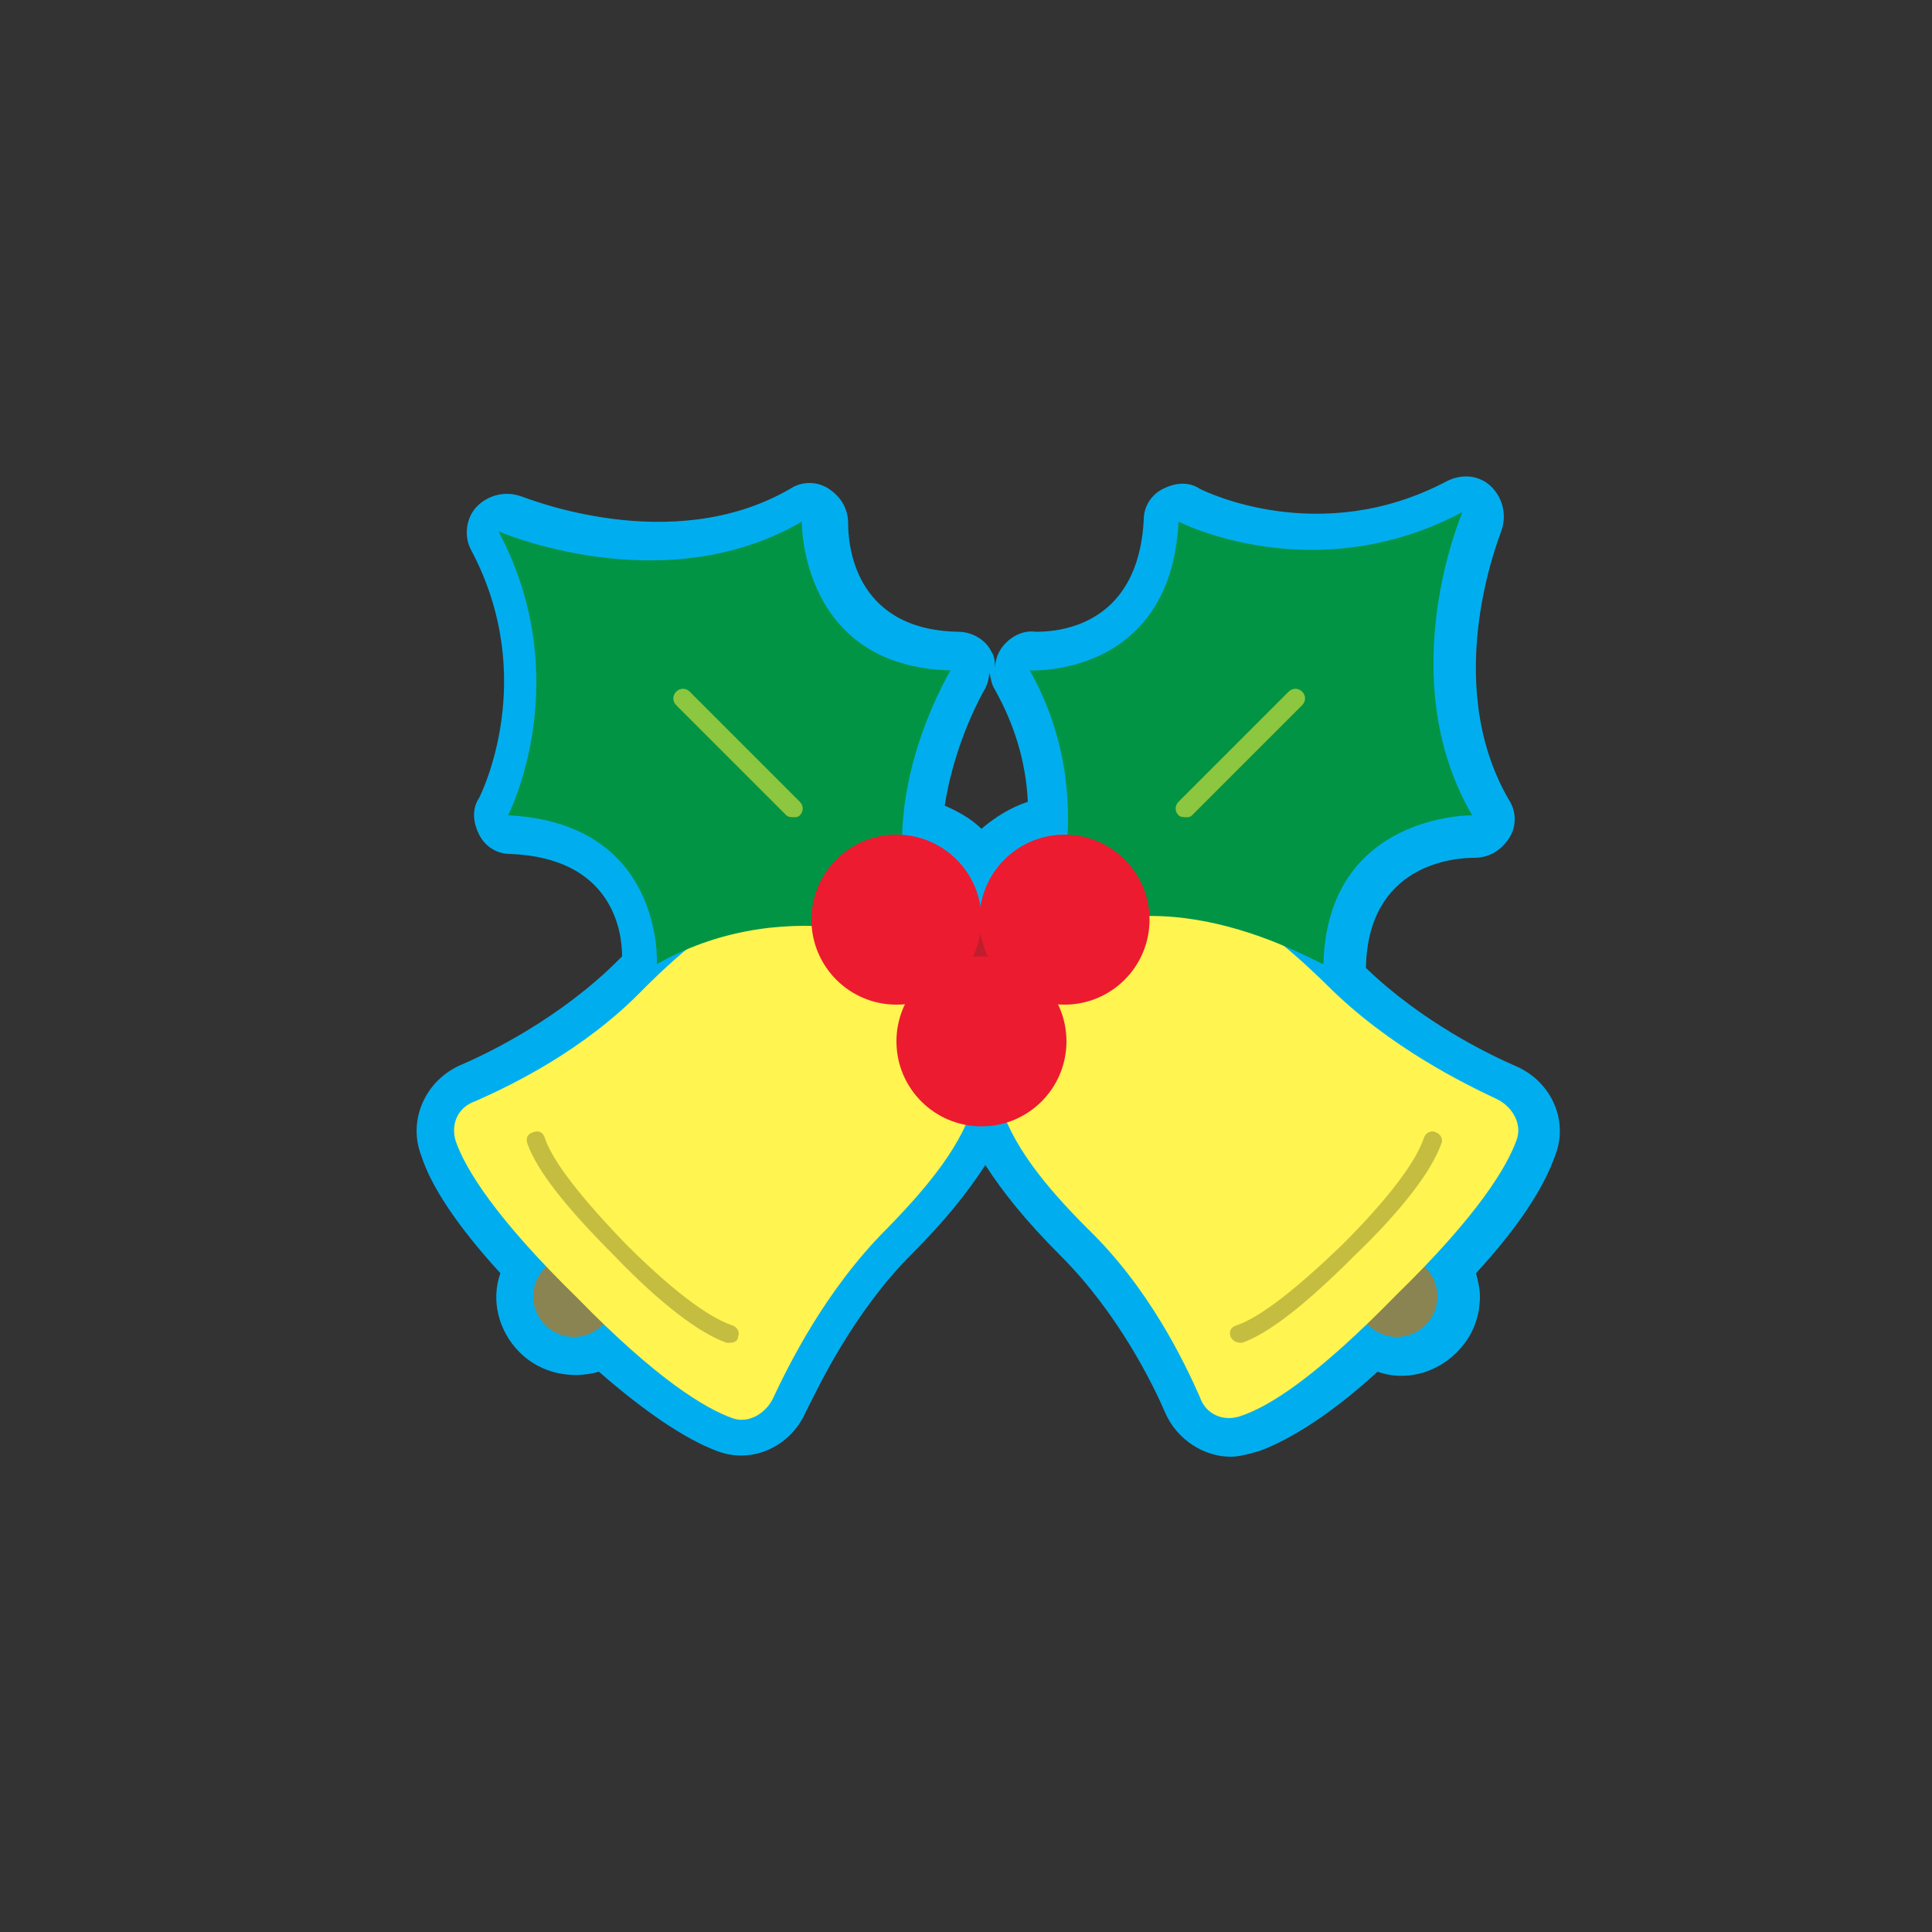 <?xml version="1.0" encoding="utf-8"?>
<!-- Generator: Adobe Illustrator 19.1.0, SVG Export Plug-In . SVG Version: 6.00 Build 0)  -->
<svg version="1.1" id="Layer_1" xmlns="http://www.w3.org/2000/svg" xmlns:xlink="http://www.w3.org/1999/xlink" x="0px" y="0px"
	 viewBox="0 0 100 100" enable-background="new 0 0 100 100" xml:space="preserve">
<rect x="0" y="0" width="100" height="100" fill="#333333" stroke="none"/>
<g>
	<g>
		<path fill="#FFFFFF" d="M77.5,57c-1.8-0.8-5.6-2.7-8.8-5.9c-0.8-0.8-1.6-1.6-2.4-2.2c1.4,0.6,2.2,1.1,2.2,1.1
			c0.2-7.8,7.7-7.7,7.7-7.7c-4.2-7.1-0.5-15.7-0.5-15.7c-7.7,4.1-14.7,0.5-14.7,0.5c-0.4,8-7.7,7.7-7.7,7.7c1.7,3,2.1,6,2,8.5
			c0,0,0,0,0,0c-2.4,0-4.4,2-4.4,4.4c0,0.7,0.2,1.4,0.5,2.1c-0.2,0-0.4-0.1-0.5-0.1s-0.4,0-0.5,0.1c0.3-0.6,0.5-1.3,0.5-2.1
			c0-2.3-1.8-4.2-4.1-4.3c0.1-4.6,2.5-8.5,2.5-8.5c-7.8-0.2-7.7-7.7-7.7-7.7c-7.1,4.2-15.7,0.5-15.7,0.5c4.1,7.7,0.5,14.7,0.5,14.7
			c8,0.4,7.7,7.7,7.7,7.7c0.4-0.2,0.8-0.4,1.2-0.6c-0.7,0.6-1.3,1.2-2,1.8c-3.2,3.2-7,5-8.7,5.8c-0.8,0.4-1.3,1.3-1,2.1
			c0.4,1.2,1.7,3.3,4.7,6.5c0,0,0,0,0,0c-0.8,0.8-0.8,2.2,0,3s2.2,0.8,3,0c0,0,0,0,0,0c3.2,3,5.3,4.3,6.5,4.7c0.8,0.3,1.8-0.1,2.1-1
			c0.8-1.8,2.7-5.6,5.9-8.8c1.7-1.7,3.2-3.5,4.1-5.3c0.3,0.1,0.6,0.1,0.9,0.1c0.5,0,0.9-0.1,1.3-0.2c0.9,1.9,2.4,3.8,4.2,5.5
			c3.2,3.2,5,7,5.8,8.7c0.4,0.8,1.3,1.3,2.1,1c1.2-0.4,3.3-1.7,6.5-4.7c0,0,0,0,0,0c0.8,0.8,2.2,0.8,3,0s0.8-2.2,0-3c0,0,0,0,0,0
			c3-3.2,4.3-5.3,4.7-6.5C78.7,58.3,78.3,57.3,77.5,57z"/>
		<path fill="#00AEEF" d="M63.7,75.4c-1.4,0-2.8-0.9-3.4-2.3c-0.6-1.4-2.4-5.1-5.4-8.1c-1.8-1.8-3-3.3-3.9-4.7c0,0,0,0,0,0
			c-0.9,1.4-2.1,2.9-3.8,4.6c-3,3-4.8,6.8-5.5,8.2c-0.8,1.8-2.8,2.7-4.6,2c-1.6-0.6-3.7-2-6.1-4.1c-1.4,0.4-3,0.1-4.1-1
			c-1.1-1.1-1.5-2.7-1-4.1c-2.2-2.4-3.6-4.5-4.1-6.1c-0.7-1.8,0.2-3.9,2.1-4.7c1.4-0.6,5.1-2.4,8.1-5.4c0.1-0.1,0.1-0.1,0.2-0.2
			c0-1.3-0.5-5.1-5.8-5.3c-0.7,0-1.3-0.4-1.6-1s-0.4-1.3,0-1.9c0.1-0.2,3.1-6.2-0.4-12.8c-0.4-0.7-0.3-1.7,0.3-2.3
			c0.6-0.6,1.5-0.8,2.3-0.5c0.1,0,7.7,3.2,13.9-0.4c0.6-0.4,1.4-0.4,2,0c0.6,0.4,1,1,1,1.8c0,0.9,0.2,5.5,5.7,5.6
			c0.7,0,1.4,0.4,1.7,1c0.2,0.3,0.2,0.6,0.2,0.9c0-0.3,0.1-0.7,0.3-1c0.4-0.6,1.1-1,1.8-0.9c0.9,0,5.3-0.1,5.6-5.8
			c0-0.7,0.4-1.3,1-1.6c0.6-0.3,1.3-0.4,1.9,0c0.2,0.1,6.2,3.1,12.8-0.4c0.8-0.4,1.7-0.3,2.3,0.3c0.6,0.6,0.8,1.5,0.5,2.3
			c0,0.1-3.2,7.7,0.4,13.9c0.4,0.6,0.4,1.4,0,2c-0.4,0.6-1,1-1.8,1c0,0,0,0,0,0c-1,0-5.5,0.3-5.6,5.7c0,0,0,0,0,0
			c2.9,2.8,6.4,4.5,7.8,5.1l0,0c1.8,0.8,2.7,2.8,2,4.6c-0.6,1.7-1.9,3.7-4.1,6.1c0.1,0.4,0.2,0.8,0.2,1.2c0,1.1-0.4,2.1-1.2,2.9
			c-1.1,1.1-2.7,1.5-4.1,1c-2.4,2.2-4.5,3.5-6.1,4.1C64.5,75.3,64.1,75.4,63.7,75.4z M52.1,56.1c0.8,0,1.5,0.5,1.8,1.2
			c0.8,1.8,2.5,3.7,3.8,4.9c3.2,3.2,5.2,7,6.1,9.1c0.9-0.4,2.6-1.4,5.5-4.2c0.8-0.7,2-0.7,2.8,0c0,0,0,0,0,0c0,0,0.1,0,0.1,0
			c0,0,0-0.1,0-0.1c0,0,0,0,0,0c-0.8-0.8-0.8-2,0-2.8c2.8-3,3.8-4.7,4.2-5.5c-2.1-0.9-6-2.9-9.2-6.2c-0.8-0.8-1.6-1.5-2.3-2.1
			c-0.8-0.6-1-1.7-0.5-2.6C65,47,66,46.7,66.9,47c1-3.7,3.8-5.5,6.3-6.3c-1.4-3.9-1.2-7.9-0.6-10.8c-4.1,1.1-7.8,0.5-10-0.1
			c-0.9,3.3-2.9,5-4.7,5.9c-0.6,0.3-1.1,0.5-1.7,0.6c0.8,2.2,1.1,4.5,1,7c0,1.1-0.9,1.9-2,1.9c0,0-0.1,0-0.1,0
			c-1.3,0-2.3,1.1-2.3,2.4c0,0.4,0.1,0.7,0.3,1.1c0.4,0.7,0.3,1.5-0.1,2.1c-0.4,0.6-1.2,0.9-1.9,0.9l-0.2,0c0,0-0.1,0-0.1,0
			c0,0-0.1,0-0.1,0l-0.2,0c-0.7,0.1-1.5-0.2-1.9-0.9c-0.4-0.6-0.5-1.4-0.1-2.1c0.2-0.4,0.3-0.7,0.3-1.1c0-1.2-1-2.3-2.2-2.3
			c-1.1-0.1-1.9-1-1.9-2c0.1-2.7,0.8-5.1,1.5-6.9c-3.7-1-5.5-3.8-6.3-6.3c-3.9,1.4-7.9,1.2-10.8,0.6c1.1,4.1,0.5,7.8-0.1,10
			c3.3,0.9,5.1,2.9,5.9,4.7c0.3,0.7,0.6,1.4,0.7,2c0.5,0.1,0.9,0.4,1.2,0.9c0.5,0.8,0.4,1.9-0.4,2.6c-0.6,0.5-1.2,1.1-1.9,1.7
			c-3.2,3.2-7,5.2-9.1,6.1c0.4,0.9,1.4,2.6,4.2,5.5c0.7,0.8,0.7,2,0,2.8c0,0,0,0,0,0c0,0,0,0.1,0,0.1c0,0,0.1,0,0.1,0c0,0,0,0,0,0
			c0.8-0.8,2-0.8,2.8,0c3,2.8,4.7,3.8,5.5,4.2c0.9-2.1,2.9-6,6.2-9.2c1.9-1.9,3-3.4,3.7-4.7c0.4-0.8,1.3-1.3,2.2-1.1
			c0.4,0.1,0.7,0.1,1.2-0.1C51.7,56.1,51.9,56.1,52.1,56.1z M48.9,41.7c0.7,0.3,1.4,0.7,1.9,1.2c0.7-0.6,1.5-1.1,2.4-1.4
			c-0.1-2.1-0.7-4-1.7-5.8c-0.2-0.3-0.2-0.6-0.3-0.9c0,0.3-0.1,0.7-0.3,1C50.9,35.8,49.4,38.4,48.9,41.7z"/>
	</g>
	<g>
		<circle fill="#898452" cx="29.7" cy="67.1" r="2.1"/>
		<path fill="#FFF450" d="M23.6,59.1c-0.3-0.9,0.1-1.8,1-2.1c1.8-0.8,5.6-2.6,8.7-5.8c4.3-4.3,8.9-7.4,14.4-1.9s2.5,9.9-1.8,14.3
			c-3.2,3.2-5.1,7.1-5.9,8.8c-0.4,0.8-1.3,1.3-2.1,1c-1.4-0.5-3.9-2-8-6.2C25.6,63,24.1,60.5,23.6,59.1z"/>
		<path fill="#C5BD40" d="M37.8,69.5c-0.1,0-0.1,0-0.2,0c-1.4-0.5-3.4-2-5.8-4.5c-2.5-2.5-4-4.4-4.5-5.8c-0.1-0.3,0-0.5,0.3-0.6
			c0.3-0.1,0.5,0,0.6,0.3c0.3,0.9,1.3,2.5,4.2,5.5c2.9,2.9,4.6,3.9,5.5,4.2c0.3,0.1,0.4,0.4,0.3,0.6C38.2,69.4,38,69.5,37.8,69.5z"
			/>
		<circle fill="#898452" cx="72.3" cy="67.1" r="2.1"/>
		<path fill="#FFF450" d="M64.2,73.3c-0.9,0.3-1.8-0.1-2.1-1c-0.8-1.8-2.6-5.6-5.8-8.7c-4.3-4.3-7.4-8.9-1.9-14.4s9.9-2.5,14.3,1.8
			c3.2,3.2,7.1,5.1,8.8,5.9c0.8,0.4,1.3,1.3,1,2.1c-0.5,1.4-2,3.9-6.2,8C68.1,71.3,65.7,72.8,64.2,73.3z"/>
		<path fill="#C5BD40" d="M64.2,69.5c-0.2,0-0.4-0.1-0.5-0.3c-0.1-0.3,0-0.5,0.3-0.6c0.9-0.3,2.5-1.3,5.5-4.2
			c2.9-2.9,3.9-4.6,4.2-5.5c0.1-0.3,0.4-0.4,0.6-0.3c0.3,0.1,0.4,0.4,0.3,0.6c-0.5,1.4-2,3.4-4.5,5.8c-2.5,2.5-4.4,4-5.8,4.5
			C64.3,69.5,64.2,69.5,64.2,69.5z"/>
	</g>
	<g>
		<g>
			<path fill="#009444" d="M54,48.9c0,0,3.3-7.1-0.7-14.2c0,0,7.3,0.4,7.7-7.7c0,0,7,3.6,14.7-0.5c0,0-3.7,8.5,0.5,15.7
				c0,0-7.5-0.1-7.7,7.7C68.4,50,60.4,45,54,48.9z"/>
			<path fill="#8DC63F" d="M61.4,42.3c-0.1,0-0.3,0-0.4-0.1c-0.2-0.2-0.2-0.5,0-0.7l5.7-5.7c0.2-0.2,0.5-0.2,0.7,0s0.2,0.5,0,0.7
				l-5.7,5.7C61.6,42.3,61.5,42.3,61.4,42.3z"/>
		</g>
		<g>
			<path fill="#009444" d="M48.2,49.2c0,0-7.1-3.3-14.2,0.7c0,0,0.4-7.3-7.7-7.7c0,0,3.6-7-0.5-14.7c0,0,8.5,3.7,15.7-0.5
				c0,0-0.1,7.5,7.7,7.7C49.2,34.7,44.3,42.8,48.2,49.2z"/>
			<path fill="#8DC63F" d="M41.1,42.3c-0.1,0-0.3,0-0.4-0.1l-5.7-5.7c-0.2-0.2-0.2-0.5,0-0.7s0.5-0.2,0.7,0l5.7,5.7
				c0.2,0.2,0.2,0.5,0,0.7C41.3,42.3,41.2,42.3,41.1,42.3z"/>
		</g>
		<circle fill="#BE1E2D" cx="50.8" cy="49.6" r="2"/>
		<circle fill="#ED1B2F" cx="46.4" cy="47.6" r="4.4"/>
		<circle fill="#ED1B2F" cx="55.1" cy="47.6" r="4.4"/>
		<circle fill="#ED1B2F" cx="50.8" cy="53.9" r="4.4"/>
	</g>
</g>
</svg>
